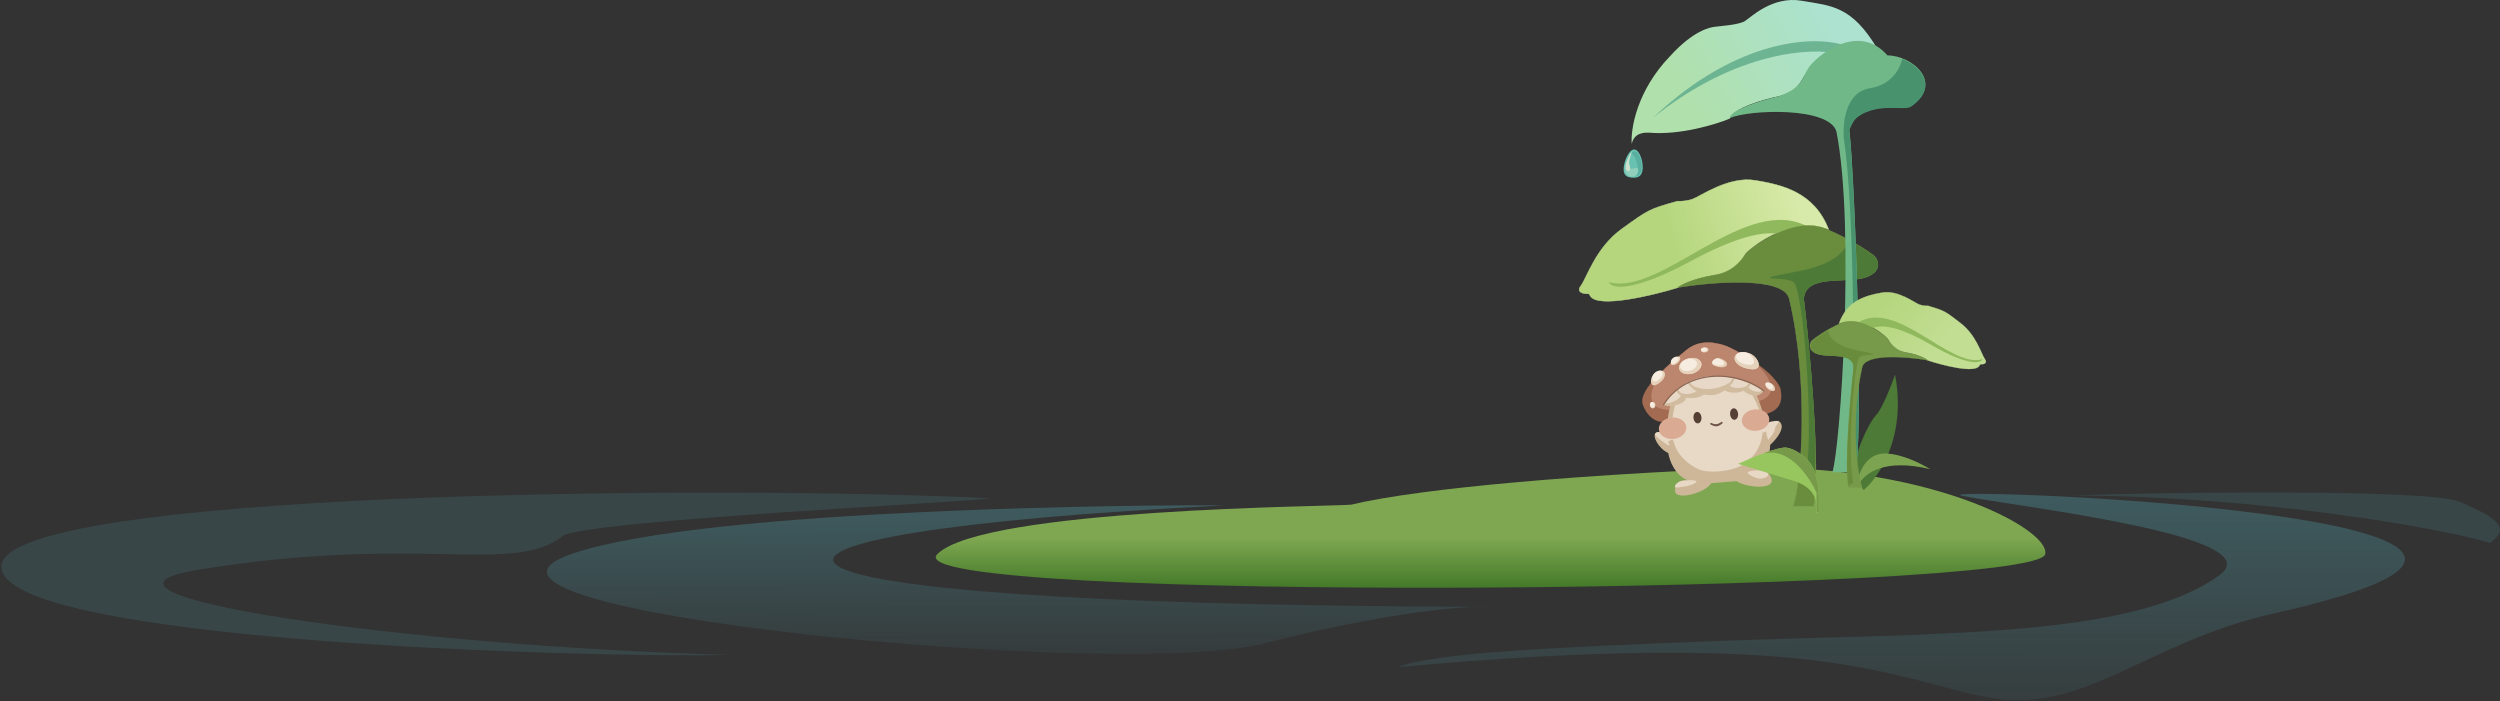 <svg width="1897" height="532" viewBox="0 0 1897 532" fill="none" xmlns="http://www.w3.org/2000/svg">
<rect x="0" y="0" width="1897" height="532" fill="#333333" stroke="none"/>
<path opacity="0.3" d="M1306.43 486.31C1177.35 491.275 1089.37 495.175 1060.41 506.257C1379.13 477 1432.32 513.795 1506.35 528.867C1580.38 543.938 1627.17 487.446 1725.34 465.474C2058.05 391 1446.07 367.954 1489.51 376.376C1532.95 384.799 1725.34 406.729 1684.05 436.5C1617.05 484.81 1467.79 480.104 1306.43 486.31Z" fill="url(#paint0_linear_119_734)"/>
<path d="M1317.84 355.438C1205.62 359.98 1080.15 369.851 1025.13 382.954C1013.85 384.366 745.944 385.574 711.216 420.517C673.834 458.128 1545.61 450.655 1551.92 420.517C1556.05 400.826 1458.11 349.76 1317.84 355.438Z" fill="url(#paint1_linear_119_734)"/>
<path d="M1330.83 297.681C1331.08 301.753 1330.96 307.776 1330.24 311.238C1332.17 320.571 1340.89 313.383 1343.62 312.781C1351.41 309.378 1352.62 302.852 1350.86 294.381C1343.91 279.171 1314.61 264.609 1311.83 263.419L1311.8 263.403C1308.91 262.168 1292.47 255.121 1279.97 265.356C1267.42 275.635 1242.6 295.72 1246.64 307.027C1250.67 318.334 1259.87 321.929 1264.92 319.171C1268.96 316.965 1269.36 309.336 1267.68 305.955C1283.48 271.948 1330.53 292.59 1330.83 297.681Z" fill="#A36B52" stroke="#A36B52" stroke-width="0.132"/>
<path fill-rule="evenodd" clip-rule="evenodd" d="M1328.83 273.017C1342.88 284.058 1351.38 299.226 1334.76 304.411C1333.49 304.806 1332.2 305.178 1330.87 305.529C1331 302.829 1330.97 299.954 1330.84 297.684C1330.54 292.594 1283.49 271.952 1267.68 305.959C1268.31 307.231 1268.65 309.106 1268.61 311.068C1268.14 311.063 1267.69 311.057 1267.25 311.051C1248.11 310.799 1249.65 295.805 1263.75 279.238C1269.23 274.156 1274.98 269.445 1279.39 265.839C1279.59 265.677 1279.78 265.517 1279.98 265.36C1286.63 259.908 1294.41 259.36 1300.66 260.225C1300.89 260.355 1301.11 260.487 1301.33 260.618C1302.58 260.686 1303.89 260.864 1305.24 261.14C1308.47 261.979 1310.86 263.003 1311.8 263.407L1311.84 263.423C1313.17 263.995 1320.66 267.667 1328.83 273.017Z" fill="#BC856D"/>
<path d="M1316.35 270.701C1315.39 273.765 1318.58 277.495 1323.48 279.034C1328.38 280.572 1333.42 281.025 1334.38 277.961C1335.35 274.898 1331.86 269.478 1326.96 267.94C1322.07 266.402 1317.31 267.638 1316.35 270.701Z" fill="#E8D9C6"/>
<path d="M1262.71 282.155C1264.18 283.798 1263.24 287.03 1260.61 289.374C1257.98 291.717 1254.96 293.423 1253.49 291.779C1252.02 290.136 1252.67 285.765 1255.3 283.422C1257.93 281.078 1261.25 280.511 1262.71 282.155Z" fill="#E6D2BA"/>
<path d="M1261.24 281.916C1262.32 283.133 1261.63 285.526 1259.68 287.262C1257.74 288.997 1255.5 290.26 1254.41 289.043C1253.32 287.826 1253.8 284.59 1255.75 282.854C1257.7 281.119 1260.15 280.699 1261.24 281.916Z" fill="#F6ECE0"/>
<path d="M1299.02 275.067C1298.03 277.138 1303.8 278.729 1306.08 278.699C1311.02 278.842 1311.25 275.873 1309.34 274.165C1308.3 273.238 1304.49 271.11 1302.94 271.763C1300.5 272.791 1299.76 273.247 1299.02 275.067Z" fill="#E6D2BA"/>
<path d="M1299.33 274.604C1298.55 276.218 1303.05 277.457 1304.83 277.434C1308.68 277.545 1308.86 275.232 1307.37 273.901C1306.56 273.178 1303.59 271.52 1302.38 272.029C1300.48 272.83 1299.91 273.186 1299.33 274.604Z" fill="#F6ECE0"/>
<ellipse cx="2.912" cy="1.919" rx="2.912" ry="1.919" transform="matrix(-0.995 0.098 0.098 0.995 1296.2 263.32)" fill="#E6D2BA"/>
<ellipse cx="2.316" cy="1.522" rx="2.316" ry="1.522" transform="matrix(-0.995 0.098 0.098 0.995 1295.16 263.551)" fill="#F6ECE0"/>
<ellipse cx="8.603" cy="5.89" rx="8.603" ry="5.89" transform="matrix(-0.962 0.274 0.274 0.962 1289.25 269.73)" fill="#E8D9C6"/>
<ellipse cx="8.603" cy="5.89" rx="8.603" ry="5.89" transform="matrix(-0.962 0.274 0.274 0.962 1289.25 269.73)" fill="#E8D9C6"/>
<ellipse cx="8.603" cy="5.89" rx="8.603" ry="5.89" transform="matrix(-0.962 0.274 0.274 0.962 1289.25 269.73)" fill="#E6D2BA"/>
<ellipse cx="6.555" cy="4.488" rx="6.555" ry="4.488" transform="matrix(-0.962 0.274 0.274 0.962 1286.34 270.805)" fill="#F6ECE0"/>
<path d="M1267.93 276.424C1268.82 277.493 1271.04 277.114 1272.89 275.577C1274.75 274.04 1275.53 271.927 1274.64 270.858C1273.15 270.308 1271.54 270.168 1269.68 271.705C1267.83 273.242 1267.57 275.178 1267.93 276.424Z" fill="#E6D2BA"/>
<path d="M1267.97 275.608C1268.69 276.467 1270.47 276.162 1271.96 274.927C1273.45 273.691 1274.08 271.993 1273.37 271.134C1272.16 270.692 1270.87 270.58 1269.38 271.815C1267.89 273.051 1267.69 274.607 1267.97 275.608Z" fill="#F6ECE0"/>
<path d="M1339.9 290.726C1339.04 291.818 1339.88 293.909 1341.77 295.396C1343.67 296.883 1345.9 297.203 1346.76 296.111C1346.98 294.53 1346.77 292.927 1344.88 291.44C1342.99 289.953 1341.04 290.112 1339.9 290.726Z" fill="#E6D2BA"/>
<path d="M1339.89 290.561C1339.24 291.394 1339.88 292.99 1341.32 294.124C1342.77 295.259 1344.47 295.503 1345.12 294.669C1345.29 293.463 1345.14 292.24 1343.69 291.106C1342.25 289.971 1340.76 290.093 1339.89 290.561Z" fill="#F6ECE0"/>
<path d="M1316.35 270.701C1315.39 273.765 1318.58 277.495 1323.48 279.034C1328.38 280.572 1333.42 281.025 1334.38 277.961C1335.35 274.898 1331.86 269.478 1326.96 267.94C1322.07 266.402 1317.31 267.638 1316.35 270.701Z" fill="#E6D2BA"/>
<path d="M1317.39 269.728C1316.68 272.013 1319.06 274.795 1322.71 275.942C1326.36 277.089 1330.12 277.427 1330.84 275.142C1331.56 272.858 1328.96 268.816 1325.31 267.669C1321.66 266.522 1318.11 267.444 1317.39 269.728Z" fill="#F6ECE0"/>
<ellipse cx="2.052" cy="2.449" rx="2.052" ry="2.449" transform="matrix(-0.995 0.098 0.098 0.995 1255.86 304.789)" fill="#E8D9C6"/>
<ellipse cx="1.654" cy="1.985" rx="1.654" ry="1.985" transform="matrix(-0.995 0.098 0.098 0.995 1255.07 304.867)" fill="#F6ECE0"/>
<path d="M1330 294.271C1335.8 303.794 1339.16 318.371 1340.11 324.469C1345.76 318.123 1349.55 319.092 1350.74 320.369C1354.93 324.974 1347.47 333.753 1343.21 337.566C1342.95 348.263 1337.65 355.249 1335.03 357.405C1342.75 356.259 1344.79 362.961 1344.33 365.786C1341.3 372.069 1322.01 368.689 1317.85 365.082L1298.46 366.628C1294.08 374.147 1271.63 379.92 1271.07 372.795C1270.6 364.919 1277.02 363.889 1280.29 364.359C1270.76 360.179 1266.85 349.578 1265.88 343.769C1258.36 340.252 1253.49 330.766 1256.36 328.479C1258.66 326.65 1263.43 329.21 1264.57 330.491C1264.9 312.673 1269.02 301.036 1271.03 297.446C1288.27 292.42 1324.19 284.749 1330 294.271Z" fill="#CEB798"/>
<path d="M1271.84 304.258C1273.12 299.527 1319.11 293.082 1327.36 296.005C1346.8 326.797 1334.16 343.917 1324.66 351.22C1315.63 358.16 1295.82 359.576 1288.48 355.91C1263.42 343.396 1267.42 320.66 1271.84 304.258Z" fill="#E8D9C6"/>
<ellipse cx="3.044" cy="4.368" rx="3.044" ry="4.368" transform="matrix(-0.995 0.098 0.098 0.995 1318.43 309.535)" fill="#564035"/>
<ellipse cx="3.044" cy="4.368" rx="3.044" ry="4.368" transform="matrix(-0.995 0.098 0.098 0.995 1290.64 312.27)" fill="#564035"/>
<path d="M1307.16 320.707C1307.11 320.166 1306.47 319.903 1306.03 320.223C1303.31 322.213 1301.41 322.338 1298.68 320.984C1298.21 320.746 1297.63 321.116 1297.68 321.649V321.649C1297.7 321.863 1297.83 322.055 1298.02 322.157C1301.73 324.143 1303.76 323.93 1306.93 321.287C1307.1 321.145 1307.19 320.927 1307.16 320.707V320.707Z" fill="#70554A"/>
<path d="M1263.5 306.02C1285.09 274.104 1321.95 286.173 1337.67 296.197C1333.86 303.382 1326.58 298.53 1324.07 295.141C1316.06 299.653 1310.78 296.759 1308.48 294.813C1302.25 299.628 1295.29 299.103 1292.59 298.238C1291.68 300.881 1282.68 301.207 1278.3 301.04C1280.82 306.312 1261.09 309.316 1263.5 306.02Z" fill="#E8D8C8" stroke="#E8D9C6" stroke-width="0.132"/>
<path d="M1315.48 286.888C1312.16 296.458 1294.05 307.017 1281.07 290.007" stroke="#D1BC9F" stroke-width="1.721"/>
<path d="M1292.48 298.46C1288.98 302.129 1274.91 303.114 1272.71 295.551" stroke="#D1BC9F" stroke-width="1.721"/>
<path d="M1278.56 301.02C1279.34 306.862 1262.1 308.691 1263.38 306.171" stroke="#D1BC9F" stroke-width="1.721"/>
<path d="M1327.71 290.871C1324.88 298.597 1311.27 298.207 1308.62 294.877" stroke="#D1BC9F" stroke-width="1.721"/>
<path d="M1337.66 296.074C1334.33 301.389 1326.06 299.143 1323.5 295.471" stroke="#D1BC9F" stroke-width="1.721"/>
<path d="M1338.31 296.614C1319.49 281.642 1280.62 278.616 1262.33 307.014" stroke="#886653" stroke-width="0.927" stroke-linecap="round"/>
<path d="M1326.13 358.722C1326.27 360.141 1332.98 363.501 1336.15 363.19C1339.31 362.879 1341.76 361.476 1341.62 360.058C1341.48 358.639 1339.41 356.485 1336.25 356.796C1332.86 356.863 1325.99 357.304 1326.13 358.722Z" fill="#E8D9C6"/>
<path d="M1287.22 365.43C1287.36 366.849 1280.98 368.903 1277.82 369.214C1274.66 369.526 1271.05 370.648 1270.91 369.229C1270.77 367.81 1273.64 365.237 1276.8 364.925C1280.13 364.331 1287.08 364.011 1287.22 365.43Z" fill="#E8D9C6"/>
<path d="M1346.57 326.081C1346.51 324.373 1348.84 321.224 1349.61 320.41C1351 318.039 1340.37 320.594 1336.35 321.992C1336.27 324.106 1336.44 328.309 1337.73 328.204C1339.02 328.099 1339.95 327.436 1340.26 327.118C1340.4 329.723 1341.27 332.563 1341.69 333.657C1343.34 331.843 1346.62 327.79 1346.57 326.081Z" fill="#E8D9C6" stroke="#E8D9C6" stroke-width="0.132"/>
<path d="M1313.15 289.848C1308.57 293.17 1296.14 298.412 1284.43 292.672C1289.75 298.573 1302.93 306.269 1313.15 289.848Z" fill="#D1BC9F"/>
<path d="M1312.22 292.802C1317.59 295.766 1323.82 294.001 1326.15 292.597C1324.97 295.205 1320.01 299.499 1309.69 295.814L1312.22 292.802Z" fill="#D1BC9F"/>
<path d="M1326.49 293.973C1330.15 298.027 1335.46 297.605 1337.59 296.713C1336.12 299.032 1331.31 302.217 1323.86 296.405L1326.49 293.973Z" fill="#D1BC9F"/>
<path d="M1275.93 299.492C1273.64 304.448 1265.67 306.469 1263.36 306.25C1265.46 308.029 1273.76 308.796 1279.16 301.038L1275.93 299.492Z" fill="#D1BC9F"/>
<path d="M1289.08 295.737C1284.4 299.689 1277.94 299.173 1275.38 298.249C1277.05 300.576 1282.74 303.824 1292.15 298.197L1289.08 295.737Z" fill="#D1BC9F"/>
<path d="M1265.57 335.287C1267.88 333.358 1269.14 333.23 1270.06 334.247L1269.46 330.928L1267.04 329.903C1265.64 329.73 1262.27 329.081 1259.95 328.193C1257.63 327.304 1256.39 328.529 1256.01 329.378C1255.57 330.938 1265.66 338.218 1266.42 337.877C1267.04 337.604 1266.62 336.979 1265.57 335.287Z" fill="#E8D9C6" stroke="#E8D9C6" stroke-width="0.132"/>
<ellipse cx="10.456" cy="8.14" rx="10.456" ry="8.14" transform="matrix(-0.995 0.098 0.098 0.995 1341.72 309.645)" fill="#DAAA93"/>
<ellipse cx="10.456" cy="8.14" rx="10.456" ry="8.14" transform="matrix(-0.995 0.098 0.098 0.995 1278.76 315.836)" fill="#DAAA93"/>
<path d="M1437.96 284.66C1446.66 331.218 1425.65 362.181 1414.06 371.842L1406.12 358.453C1407.9 346.829 1411.67 336.848 1413.36 333.348C1415.01 329.088 1419.5 319.442 1423.96 314.634C1428.41 309.826 1435.15 292.648 1437.96 284.66Z" fill="#4D7B37" stroke="#4D7B37" stroke-width="0.139"/>
<path fill-rule="evenodd" clip-rule="evenodd" d="M1464.69 356.02C1430.75 347.863 1415.05 358.077 1409.22 369.186L1408.8 368.21C1410.12 358.944 1415.98 343.247 1431.54 344.103C1443.02 344.735 1455.88 350.772 1464.69 356.02Z" fill="#7CA34F"/>
<path d="M1206.88 224.864C1213.02 233.921 1253.5 224.279 1272.97 218.326C1275.79 216.147 1285.03 211.246 1299.44 209.078C1320.27 206.367 1321.84 194.886 1325.28 191.537C1351.47 168.065 1377.75 170.17 1387.62 174.157C1376.66 145.614 1352.07 140.192 1331.86 136.844C1311.66 133.495 1290.2 148.963 1284.41 151.035C1279.77 152.694 1274.85 152.789 1272.97 152.63C1251.2 158.689 1251.05 159.008 1230.84 173.519C1210.64 188.029 1204.37 210.353 1199.52 216.891C1195.63 222.121 1201.97 223.11 1205.63 222.95L1206.88 224.864Z" fill="url(#paint2_linear_119_734)" stroke="#C2DE93" stroke-width="0.313"/>
<path d="M1373.36 172.882C1325.6 144.657 1260.6 225.502 1220.66 214.021C1222.59 218.98 1237.88 222.453 1283.42 197.906C1328.96 173.359 1346.44 176.004 1354.35 178.69L1373.36 172.882Z" fill="#8FB95C"/>
<path d="M1357.7 226.778C1372.86 290.433 1367.02 366.516 1360.7 384.057H1376.16C1381.55 356.758 1373.15 263.453 1368.66 226.778C1369.76 207.164 1402.34 215.616 1416.59 210.035C1427.99 205.57 1425.31 197.863 1422.54 194.567C1417.95 190.794 1403.93 181.269 1384.64 173.36C1360.52 163.473 1328.1 188.827 1325.91 191.219C1323.71 193.611 1317.29 206.367 1300.69 208.759C1284.9 211.438 1275.63 216.147 1272.97 218.167C1299.54 213.808 1353.69 209.429 1357.7 226.778Z" fill="#698C3D" stroke="#769A49" stroke-width="0.313"/>
<path fill-rule="evenodd" clip-rule="evenodd" d="M1402.58 181.957C1400.86 190.241 1391.92 200.525 1365.31 205.659C1338.68 210.8 1340.35 210.912 1347.27 211.376C1352.45 211.724 1360.57 212.269 1361.97 215.268C1369.47 231.434 1376.98 333.741 1369.42 366.996L1375.5 371.102C1380.89 343.803 1373.25 263.628 1368.77 226.953C1369.49 213.911 1384.14 213.278 1398.07 212.677C1405.08 212.375 1411.92 212.08 1416.69 210.21C1428.09 205.745 1425.41 198.038 1422.64 194.743C1419.63 192.265 1412.55 187.308 1402.58 181.957Z" fill="#4D7B37"/>
<path d="M1380 383.821L1380.22 388.195L1378.08 389.255L1378.36 383.878C1378.38 371.464 1365.77 365.692 1359.47 364.357L1319.05 351.949C1328.58 347.544 1349.22 338.937 1355.58 339.747C1361.93 340.558 1368.69 346.108 1371.27 348.782C1379.78 357.301 1380.64 375.691 1380 383.821Z" fill="#97C65F" stroke="#97C65F" stroke-width="0.137"/>
<path fill-rule="evenodd" clip-rule="evenodd" d="M1378.38 373.855C1373.51 362.887 1359.32 341.483 1341.54 343.61C1340.46 343.74 1339.5 343.805 1338.66 343.814C1345.75 341.24 1352.43 339.322 1355.58 339.724C1361.93 340.534 1368.69 346.085 1371.27 348.759C1379.78 357.278 1380.64 375.668 1380.01 383.798L1380.23 388.171L1378.38 389.087V373.855Z" fill="#769A49"/>
<path d="M1251.13 100.658C1274.68 102.757 1301.9 94.418 1312.56 89.986C1315.34 82.008 1337.17 75.64 1350.45 72.841C1359.81 70.391 1363.7 66.647 1367.21 60.769C1385.2 28.578 1413.04 31.727 1424.72 37.325C1405.09 4.085 1389.39 4.435 1367.21 0.586C1345.02 -3.263 1328.72 13.007 1324.04 15.981C1319.36 18.956 1304.41 19.83 1300.94 20.355C1297.47 20.88 1285.09 22.979 1267.28 42.574C1241.92 68.887 1237.29 97.975 1238.15 109.231C1240.11 100.133 1248.56 100.658 1251.13 100.658Z" fill="url(#paint3_linear_119_734)"/>
<path d="M1254.22 89.436C1318.37 28.552 1378.51 26.512 1400.55 34.817L1395.32 40.886C1376.49 35.988 1317.93 38.074 1254.22 89.436Z" fill="#6DB492"/>
<path d="M1393.47 99.781C1407.84 172.56 1396.4 340.392 1390.41 358.296H1407.53C1414.41 341.221 1407.96 139.844 1403.28 98.206C1407.06 88.758 1409.62 88.584 1412.04 86.659C1427.58 77.561 1445.7 83.86 1450.23 80.361C1475.43 62.866 1450.92 42.047 1432.2 42.047C1409.41 15.804 1377.02 43.621 1372.04 51.844C1367.06 60.066 1366.75 67.064 1350.15 72.838C1318.27 80.816 1312.01 87.242 1312.87 89.458C1327.81 83.16 1387.89 80.886 1393.47 99.781Z" fill="#71B889"/>
<path fill-rule="evenodd" clip-rule="evenodd" d="M1443.34 44.719C1442.01 51.654 1435.69 64.268 1418.98 66.931C1396.94 70.444 1398.32 102.066 1399.42 107.496C1400.5 112.845 1409.61 183.277 1404.88 358.784H1407.5C1414.38 341.709 1407.93 140.333 1403.25 98.694C1406.35 90.939 1408.63 89.432 1410.69 88.076C1411.14 87.781 1411.57 87.492 1412.01 87.147C1421.62 81.522 1432.22 81.783 1439.97 81.975C1444.76 82.093 1448.47 82.184 1450.19 80.849C1470.5 66.756 1458.54 50.506 1443.34 44.719Z" fill="#48926E"/>
<path d="M1501.87 277.659C1498.25 283.384 1474.39 277.29 1462.91 273.528C1461.25 272.15 1455.8 269.053 1447.31 267.682C1435.03 265.969 1434.11 258.713 1432.08 256.597C1416.65 241.762 1401.16 243.092 1395.34 245.612C1401.8 227.572 1416.3 224.146 1428.2 222.029C1440.11 219.913 1452.76 229.688 1456.17 230.999C1458.91 232.047 1461.8 232.107 1462.91 232.006C1475.74 235.836 1475.83 236.038 1487.74 245.208C1499.65 254.379 1503.34 268.489 1506.2 272.62C1508.49 275.926 1504.76 276.551 1502.6 276.45L1501.87 277.659Z" fill="url(#paint4_linear_119_734)" stroke="#C2DE93" stroke-width="0.185"/>
<path d="M1409.46 244.973C1439.17 226.104 1479.6 280.149 1504.44 272.474C1503.24 275.789 1493.73 278.111 1465.4 261.702C1437.07 245.292 1426.21 247.06 1421.28 248.855L1409.46 244.973Z" fill="#8FB95C"/>
<path d="M1412.97 278.865C1404.04 319.096 1409.25 358.883 1412.97 369.969H1402.54C1399.36 352.716 1403.86 302.044 1406.51 278.865C1405.86 266.469 1386.66 271.81 1378.26 268.283C1371.54 265.461 1373.12 260.59 1374.75 258.507C1377.46 256.122 1385.72 250.102 1397.09 245.104C1411.31 238.855 1430.42 254.879 1431.71 256.391C1433 257.903 1436.79 265.965 1446.57 267.477C1455.88 269.17 1461.34 272.146 1462.91 273.423C1447.25 270.668 1415.33 267.9 1412.97 278.865Z" fill="#769A49" stroke="#769A49" stroke-width="0.185"/>
<path fill-rule="evenodd" clip-rule="evenodd" d="M1386.97 250.922C1387.97 256.082 1393.17 262.488 1408.62 265.686C1424.09 268.888 1423.12 268.958 1419.1 269.247C1416.09 269.463 1411.37 269.803 1410.56 271.671C1406.2 281.74 1401.84 345.461 1406.23 366.175L1402.7 368.732C1399.57 351.728 1404.01 301.791 1406.62 278.948C1406.19 270.824 1397.68 270.431 1389.59 270.056C1385.52 269.868 1381.55 269.684 1378.78 268.52C1372.16 265.739 1373.71 260.938 1375.32 258.886C1377.07 257.343 1381.18 254.255 1386.97 250.922Z" fill="#688C3B"/>
<path d="M1232.05 127.404C1231.58 133.311 1234.65 134.501 1238.53 134.809C1242.41 135.118 1246 134.153 1246.47 128.246C1246.93 122.339 1244.11 113.727 1240.23 113.418C1236.35 113.11 1232.52 121.497 1232.05 127.404Z" fill="#69C1B1"/>
<path fill-rule="evenodd" clip-rule="evenodd" d="M1237.25 116.619C1237.28 116.62 1237.32 116.622 1237.35 116.624C1240.69 116.89 1243.11 124.514 1242.69 129.748C1242.55 131.503 1242.11 132.766 1241.46 133.66C1243.69 133.244 1245.43 131.756 1245.73 127.92C1246.15 122.686 1243.73 115.062 1240.39 114.796C1239.31 114.71 1238.23 115.429 1237.25 116.619Z" fill="#59AF9F"/>
<path d="M1243.13 129.017C1243.13 131.826 1240.95 134.104 1238.26 134.104C1235.57 134.104 1233.39 131.826 1233.39 129.017C1233.39 126.208 1235.57 127.927 1238.26 127.927C1240.95 127.927 1243.13 126.208 1243.13 129.017Z" fill="#91CEBC"/>
<path d="M1233.43 127.805C1233.05 124.612 1235.29 119.884 1236.64 117.282C1236.83 116.902 1237.08 116.544 1237.35 116.216C1238.75 114.543 1238.19 115.275 1237.89 116.33C1237.58 117.478 1235.66 122.45 1236.3 124.362C1238.7 131.553 1233.75 130.482 1233.43 127.805Z" fill="#CEE1CC"/>
<path opacity="0.3" d="M929.047 383.501C512.453 404.136 498.072 458.608 1119.68 460.467C1124.03 460.321 1127.66 460.336 1130.51 460.494C1126.88 460.487 1123.27 460.478 1119.68 460.467C1091.63 461.41 1033.53 469.056 958.717 488.343C850.686 516.192 306.467 463.633 434.398 420.094C536.744 385.264 880.175 382.847 929.047 383.501Z" fill="url(#paint5_linear_119_734)"/>
<path d="M1.036 429.805C0.035 487.157 452.043 499.403 553.356 496.945C302.736 490.192 39.106 450.761 149.772 432.437C316.732 404.792 388.999 436.669 426.984 406.742C442.064 394.861 740.613 380.841 751.069 378.051C546.279 368.053 2.037 372.454 1.036 429.805Z" fill="#59B8C5" fill-opacity="0.15"/>
<path d="M1865.55 380.498C1842.05 370.997 1637.88 373.497 1571.05 375.997C1714.25 375.997 1856.55 401.498 1889.55 411.998C1899.38 403.998 1905.61 396.698 1865.55 380.498Z" fill="#59B8C5" fill-opacity="0.15"/>
<defs>
<linearGradient id="paint0_linear_119_734" x1="1411.61" y1="375.328" x2="1412.05" y2="588" gradientUnits="userSpaceOnUse">
<stop stop-color="#59B8C5"/>
<stop offset="1" stop-color="#59B8C5" stop-opacity="0"/>
</linearGradient>
<linearGradient id="paint1_linear_119_734" x1="1131.05" y1="408.705" x2="1131.05" y2="446" gradientUnits="userSpaceOnUse">
<stop stop-color="#7FA751"/>
<stop offset="1" stop-color="#437929"/>
</linearGradient>
<linearGradient id="paint2_linear_119_734" x1="1212.49" y1="199.146" x2="1363.63" y2="150.83" gradientUnits="userSpaceOnUse">
<stop offset="0.365" stop-color="#B5D67D"/>
<stop offset="1" stop-color="#D8EAA9"/>
</linearGradient>
<linearGradient id="paint3_linear_119_734" x1="1379.06" y1="5.111" x2="1272.89" y2="68.045" gradientUnits="userSpaceOnUse">
<stop stop-color="#ACE2CF"/>
<stop offset="1" stop-color="#B0E0AB"/>
</linearGradient>
<linearGradient id="paint4_linear_119_734" x1="1434.72" y1="221.672" x2="1478.52" y2="255.663" gradientUnits="userSpaceOnUse">
<stop stop-color="#B5D67E"/>
<stop offset="1" stop-color="#C2DE93"/>
</linearGradient>
<linearGradient id="paint5_linear_119_734" x1="772.779" y1="383.418" x2="773.047" y2="527" gradientUnits="userSpaceOnUse">
<stop stop-color="#59B8C5"/>
<stop offset="1" stop-color="#59B8C5" stop-opacity="0"/>
</linearGradient>
</defs>
</svg>
